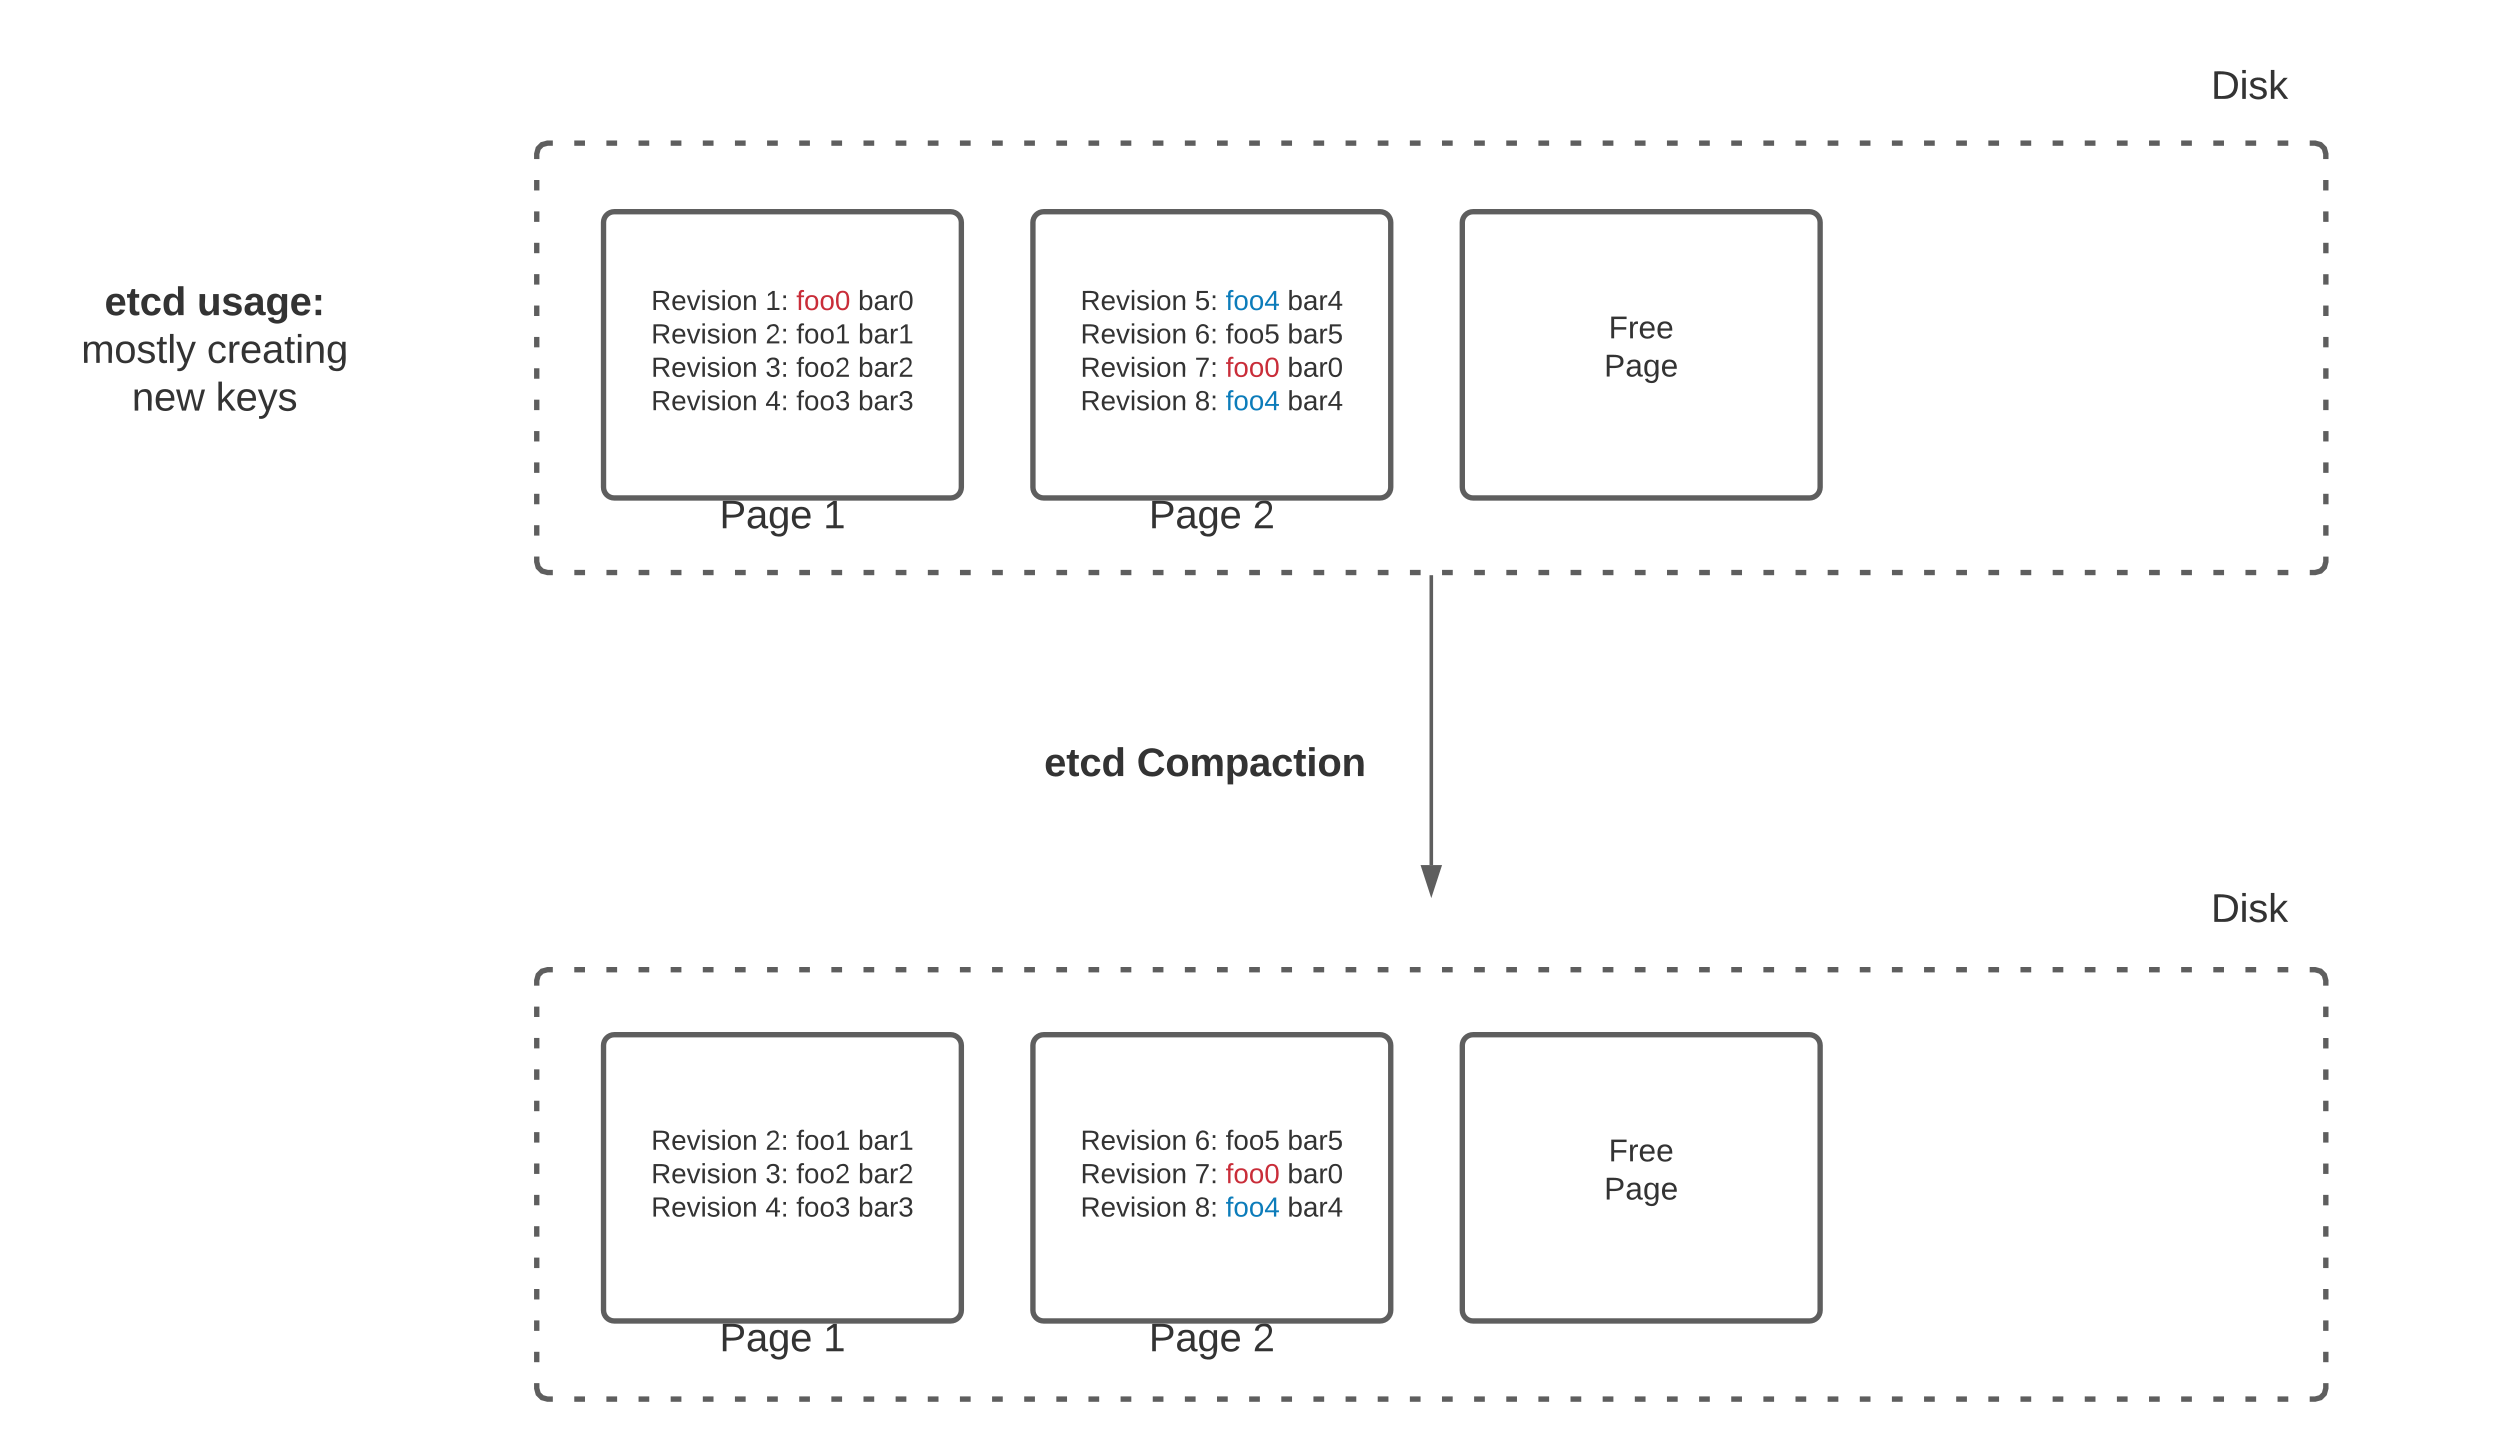 <svg xmlns="http://www.w3.org/2000/svg" xmlns:xlink="http://www.w3.org/1999/xlink" xmlns:lucid="lucid" width="1397.33" height="802"><g transform="translate(-80 -418)" lucid:page-tab-id="0_0"><path d="M0 0h1760v1360H0z" fill="#fff"/><path d="M397.33 684c0-3.3 2.7-6 6-6h228c3.32 0 6 2.7 6 6v48c0 3.3-2.68 6-6 6h-228c-3.3 0-6-2.7-6-6z" stroke="#000" stroke-opacity="0" stroke-width="3" fill="#fff" fill-opacity="0"/><use xlink:href="#a" transform="matrix(1,0,0,1,402.333,683) translate(79.815 30.278)"/><use xlink:href="#b" transform="matrix(1,0,0,1,402.333,683) translate(137.84 30.278)"/><path d="M637.33 684c0-3.3 2.7-6 6-6h228c3.32 0 6 2.7 6 6v48c0 3.3-2.68 6-6 6h-228c-3.3 0-6-2.7-6-6z" stroke="#000" stroke-opacity="0" stroke-width="3" fill="#fff" fill-opacity="0"/><use xlink:href="#a" transform="matrix(1,0,0,1,642.333,683) translate(79.815 30.278)"/><use xlink:href="#c" transform="matrix(1,0,0,1,642.333,683) translate(137.84 30.278)"/><path d="M897.33 542.33c0-3.3 2.7-6 6-6h188c3.32 0 6 2.7 6 6v148c0 3.32-2.68 6-6 6h-188c-3.3 0-6-2.68-6-6z" stroke="#5e5e5e" stroke-width="3" fill="#fff"/><use xlink:href="#d" transform="matrix(1,0,0,1,902.333,541.333) translate(76.778 65.785)"/><use xlink:href="#e" transform="matrix(1,0,0,1,902.333,541.333) translate(74.259 87.118)"/><path d="M417.33 542.33c0-3.3 2.7-6 6-6h188c3.32 0 6 2.7 6 6v148c0 3.32-2.68 6-6 6h-188c-3.3 0-6-2.68-6-6z" stroke="#5e5e5e" stroke-width="3" fill="#fff"/><use xlink:href="#f" transform="matrix(1,0,0,1,422.333,541.333) translate(21.63 49.944)"/><use xlink:href="#g" transform="matrix(1,0,0,1,422.333,541.333) translate(85.451 49.944)"/><use xlink:href="#h" transform="matrix(1,0,0,1,422.333,541.333) translate(102.735 49.944)"/><use xlink:href="#i" transform="matrix(1,0,0,1,422.333,541.333) translate(137.302 49.944)"/><use xlink:href="#j" transform="matrix(1,0,0,1,422.333,541.333) translate(21.63 68.611)"/><use xlink:href="#k" transform="matrix(1,0,0,1,422.333,541.333) translate(85.451 68.611)"/><use xlink:href="#l" transform="matrix(1,0,0,1,422.333,541.333) translate(102.735 68.611)"/><use xlink:href="#m" transform="matrix(1,0,0,1,422.333,541.333) translate(137.302 68.611)"/><use xlink:href="#n" transform="matrix(1,0,0,1,422.333,541.333) translate(21.63 87.278)"/><use xlink:href="#o" transform="matrix(1,0,0,1,422.333,541.333) translate(85.451 87.278)"/><use xlink:href="#p" transform="matrix(1,0,0,1,422.333,541.333) translate(102.735 87.278)"/><use xlink:href="#q" transform="matrix(1,0,0,1,422.333,541.333) translate(137.302 87.278)"/><use xlink:href="#n" transform="matrix(1,0,0,1,422.333,541.333) translate(21.63 105.944)"/><use xlink:href="#r" transform="matrix(1,0,0,1,422.333,541.333) translate(85.451 105.944)"/><use xlink:href="#s" transform="matrix(1,0,0,1,422.333,541.333) translate(102.735 105.944)"/><use xlink:href="#t" transform="matrix(1,0,0,1,422.333,541.333) translate(137.302 105.944)"/><path d="M657.33 542.33c0-3.3 2.7-6 6-6h188c3.32 0 6 2.7 6 6v148c0 3.32-2.68 6-6 6h-188c-3.3 0-6-2.68-6-6z" stroke="#5e5e5e" stroke-width="3" fill="#fff"/><use xlink:href="#f" transform="matrix(1,0,0,1,662.333,541.333) translate(21.63 49.944)"/><use xlink:href="#u" transform="matrix(1,0,0,1,662.333,541.333) translate(85.451 49.944)"/><use xlink:href="#v" transform="matrix(1,0,0,1,662.333,541.333) translate(102.735 49.944)"/><use xlink:href="#w" transform="matrix(1,0,0,1,662.333,541.333) translate(137.302 49.944)"/><use xlink:href="#x" transform="matrix(1,0,0,1,662.333,541.333) translate(21.63 68.611)"/><use xlink:href="#y" transform="matrix(1,0,0,1,662.333,541.333) translate(85.451 68.611)"/><use xlink:href="#z" transform="matrix(1,0,0,1,662.333,541.333) translate(102.735 68.611)"/><use xlink:href="#A" transform="matrix(1,0,0,1,662.333,541.333) translate(137.302 68.611)"/><use xlink:href="#n" transform="matrix(1,0,0,1,662.333,541.333) translate(21.63 87.278)"/><use xlink:href="#B" transform="matrix(1,0,0,1,662.333,541.333) translate(85.451 87.278)"/><use xlink:href="#C" transform="matrix(1,0,0,1,662.333,541.333) translate(102.735 87.278)"/><use xlink:href="#D" transform="matrix(1,0,0,1,662.333,541.333) translate(137.302 87.278)"/><use xlink:href="#E" transform="matrix(1,0,0,1,662.333,541.333) translate(21.63 105.944)"/><use xlink:href="#F" transform="matrix(1,0,0,1,662.333,541.333) translate(85.451 105.944)"/><use xlink:href="#v" transform="matrix(1,0,0,1,662.333,541.333) translate(102.735 105.944)"/><use xlink:href="#G" transform="matrix(1,0,0,1,662.333,541.333) translate(137.302 105.944)"/><path d="M380 966c0-3.3 2.7-6 6-6h988c3.3 0 6 2.7 6 6v228c0 3.3-2.7 6-6 6H386c-3.3 0-6-2.7-6-6z" fill-opacity="0"/><path d="M400.97 960h6m11.96 0h6m11.97 0h5.98m11.98 0h6m11.96 0h6m11.97 0h5.98m11.97 0h6m11.97 0h5.98m11.98 0h6m11.96 0h6m11.97 0h6m11.97 0h6m11.96 0h6m11.97 0h5.98m11.98 0h6m11.96 0h6m11.97 0h5.98m11.97 0h6m11.97 0h5.98m11.98 0h6m11.96 0h6m11.97 0h6m11.97 0h6m11.96 0h6m11.97 0h5.98m11.98 0h6m11.96 0h6m11.97 0h5.98m11.97 0h6m11.97 0h5.98m11.98 0h6m11.96 0h6m11.97 0h6m11.97 0h6m11.96 0h6m11.97 0h5.98m11.98 0h6m11.96 0h6m11.97 0h5.98m11.97 0h6m11.97 0h5.98m11.98 0h6m11.96 0h6m11.97 0h6m11.97 0h6m11.96 0h6m11.97 0h5.98m11.98 0h6m11.96 0h6m11.97 0h5.98m11.97 0h6m11.97 0h5.98m11.98 0h6m11.96 0h6m11.97 0h3l3.03.82 2.15 2.15.82 3.03v2.92m0 11.7v5.84m0 11.7v5.84m0 11.7v5.84m0 11.7v5.84m0 11.7v5.84m0 11.7v5.83m0 11.7v5.84m0 11.68v5.85m0 11.7v5.84m0 11.7v5.84m0 11.7v5.85m0 11.7v5.83m0 11.7v2.92l-.82 3.03-2.15 2.15-3.03.82h-3m-11.97 0h-6m-11.96 0h-6m-11.97 0h-5.98m-11.98 0h-6m-11.96 0h-6m-11.97 0h-5.98m-11.97 0h-6m-11.97 0h-5.98m-11.98 0h-6m-11.96 0h-6m-11.97 0h-6m-11.97 0h-6m-11.96 0h-6m-11.97 0h-5.98m-11.98 0h-6m-11.96 0h-6m-11.97 0h-5.98m-11.97 0h-6m-11.97 0h-5.98m-11.98 0h-6m-11.96 0h-6m-11.97 0h-6m-11.97 0h-6m-11.96 0h-6m-11.97 0h-5.98m-11.98 0h-6m-11.96 0h-6m-11.97 0h-5.98m-11.97 0h-6m-11.97 0h-5.98m-11.98 0h-6m-11.96 0h-6m-11.97 0h-6m-11.97 0h-6m-11.96 0h-6m-11.97 0h-5.98m-11.98 0h-6m-11.96 0h-6m-11.97 0h-5.98m-11.97 0h-6m-11.97 0h-5.98m-11.98 0h-6m-11.96 0h-6m-11.97 0h-6m-11.97 0h-6m-11.96 0h-6m-11.97 0h-5.98m-11.98 0h-6m-11.96 0h-6m-11.97 0h-5.98m-11.97 0h-6m-11.97 0h-5.98m-11.98 0h-6m-11.96 0h-6m-11.97 0h-3l-3.03-.82-2.15-2.15-.82-3.03v-2.92m0-11.7v-5.84m0-11.7V1156m0-11.7v-5.84m0-11.7v-5.84m0-11.7v-5.84m0-11.7v-5.83m0-11.7v-5.84m0-11.68v-5.85m0-11.7v-5.84m0-11.7v-5.84m0-11.7v-5.85m0-11.7v-5.83m0-11.7V966l.82-3.03 2.15-2.15L386 960h3" stroke="#5e5e5e" stroke-width="3" fill="none"/><path d="M1217.33 444c0-3.3 2.7-6 6-6h228c3.32 0 6 2.7 6 6v48c0 3.3-2.68 6-6 6h-228c-3.3 0-6-2.7-6-6z" stroke="#000" stroke-opacity="0" stroke-width="3" fill="#fff" fill-opacity="0"/><g><use xlink:href="#H" transform="matrix(1,0,0,1,1222.333,443) translate(93.457 30.278)"/></g><path d="M397.33 1144c0-3.3 2.7-6 6-6h228c3.32 0 6 2.7 6 6v48c0 3.3-2.68 6-6 6h-228c-3.3 0-6-2.7-6-6z" stroke="#000" stroke-opacity="0" stroke-width="3" fill="#fff" fill-opacity="0"/><g><use xlink:href="#a" transform="matrix(1,0,0,1,402.333,1143) translate(79.815 30.278)"/><use xlink:href="#b" transform="matrix(1,0,0,1,402.333,1143) translate(137.84 30.278)"/></g><path d="M637.33 1144c0-3.3 2.7-6 6-6h228c3.32 0 6 2.7 6 6v48c0 3.3-2.68 6-6 6h-228c-3.3 0-6-2.7-6-6z" stroke="#000" stroke-opacity="0" stroke-width="3" fill="#fff" fill-opacity="0"/><g><use xlink:href="#a" transform="matrix(1,0,0,1,642.333,1143) translate(79.815 30.278)"/><use xlink:href="#c" transform="matrix(1,0,0,1,642.333,1143) translate(137.84 30.278)"/></g><path d="M897.33 1002.33c0-3.3 2.7-6 6-6h188c3.32 0 6 2.7 6 6v148c0 3.32-2.68 6-6 6h-188c-3.3 0-6-2.68-6-6z" stroke="#5e5e5e" stroke-width="3" fill="#fff"/><g><use xlink:href="#d" transform="matrix(1,0,0,1,902.333,1001.333) translate(76.778 65.785)"/><use xlink:href="#e" transform="matrix(1,0,0,1,902.333,1001.333) translate(74.259 87.118)"/></g><path d="M417.33 1002.33c0-3.3 2.7-6 6-6h188c3.32 0 6 2.7 6 6v148c0 3.32-2.68 6-6 6h-188c-3.3 0-6-2.68-6-6z" stroke="#5e5e5e" stroke-width="3" fill="#fff"/><g><use xlink:href="#f" transform="matrix(1,0,0,1,422.333,1001.333) translate(21.63 59.319)"/><use xlink:href="#I" transform="matrix(1,0,0,1,422.333,1001.333) translate(85.451 59.319)"/><use xlink:href="#J" transform="matrix(1,0,0,1,422.333,1001.333) translate(102.735 59.319)"/><use xlink:href="#m" transform="matrix(1,0,0,1,422.333,1001.333) translate(137.302 59.319)"/><use xlink:href="#n" transform="matrix(1,0,0,1,422.333,1001.333) translate(21.63 77.986)"/><use xlink:href="#o" transform="matrix(1,0,0,1,422.333,1001.333) translate(85.451 77.986)"/><use xlink:href="#p" transform="matrix(1,0,0,1,422.333,1001.333) translate(102.735 77.986)"/><use xlink:href="#q" transform="matrix(1,0,0,1,422.333,1001.333) translate(137.302 77.986)"/><use xlink:href="#n" transform="matrix(1,0,0,1,422.333,1001.333) translate(21.63 96.653)"/><use xlink:href="#r" transform="matrix(1,0,0,1,422.333,1001.333) translate(85.451 96.653)"/><use xlink:href="#s" transform="matrix(1,0,0,1,422.333,1001.333) translate(102.735 96.653)"/><use xlink:href="#K" transform="matrix(1,0,0,1,422.333,1001.333) translate(137.302 96.653)"/></g><path d="M657.33 1002.33c0-3.3 2.7-6 6-6h188c3.32 0 6 2.7 6 6v148c0 3.32-2.68 6-6 6h-188c-3.3 0-6-2.68-6-6z" stroke="#5e5e5e" stroke-width="3" fill="#fff"/><g><use xlink:href="#f" transform="matrix(1,0,0,1,662.333,1001.333) translate(21.63 59.319)"/><use xlink:href="#L" transform="matrix(1,0,0,1,662.333,1001.333) translate(85.451 59.319)"/><use xlink:href="#M" transform="matrix(1,0,0,1,662.333,1001.333) translate(102.735 59.319)"/><use xlink:href="#N" transform="matrix(1,0,0,1,662.333,1001.333) translate(137.302 59.319)"/><use xlink:href="#E" transform="matrix(1,0,0,1,662.333,1001.333) translate(21.63 77.986)"/><use xlink:href="#O" transform="matrix(1,0,0,1,662.333,1001.333) translate(85.451 77.986)"/><use xlink:href="#h" transform="matrix(1,0,0,1,662.333,1001.333) translate(102.735 77.986)"/><use xlink:href="#P" transform="matrix(1,0,0,1,662.333,1001.333) translate(137.302 77.986)"/><use xlink:href="#E" transform="matrix(1,0,0,1,662.333,1001.333) translate(21.63 96.653)"/><use xlink:href="#F" transform="matrix(1,0,0,1,662.333,1001.333) translate(85.451 96.653)"/><use xlink:href="#v" transform="matrix(1,0,0,1,662.333,1001.333) translate(102.735 96.653)"/><use xlink:href="#G" transform="matrix(1,0,0,1,662.333,1001.333) translate(137.302 96.653)"/></g><path d="M380 504c0-3.3 2.7-6 6-6h988c3.3 0 6 2.7 6 6v228c0 3.3-2.7 6-6 6H386c-3.3 0-6-2.7-6-6z" fill-opacity="0"/><path d="M400.97 498h6m11.96 0h6m11.97 0h5.98m11.98 0h6m11.96 0h6m11.97 0h5.98m11.97 0h6m11.97 0h5.98m11.98 0h6m11.96 0h6m11.97 0h6m11.97 0h6m11.96 0h6m11.97 0h5.98m11.98 0h6m11.96 0h6m11.97 0h5.98m11.97 0h6m11.97 0h5.98m11.98 0h6m11.96 0h6m11.97 0h6m11.97 0h6m11.96 0h6m11.97 0h5.98m11.98 0h6m11.96 0h6m11.97 0h5.98m11.97 0h6m11.97 0h5.98m11.98 0h6m11.96 0h6m11.97 0h6m11.97 0h6m11.96 0h6m11.97 0h5.98m11.98 0h6m11.96 0h6m11.97 0h5.98m11.97 0h6m11.97 0h5.98m11.98 0h6m11.96 0h6m11.97 0h6m11.97 0h6m11.96 0h6m11.97 0h5.98m11.98 0h6m11.96 0h6m11.97 0h5.98m11.97 0h6m11.97 0h5.98m11.98 0h6m11.96 0h6m11.97 0h3l3.03.82 2.15 2.15.82 3.03v2.92m0 11.7v5.84m0 11.7V542m0 11.7v5.84m0 11.7v5.84m0 11.7v5.84m0 11.7v5.83m0 11.7v5.84m0 11.68v5.85m0 11.7v5.84m0 11.7v5.84m0 11.7v5.85m0 11.7v5.83m0 11.7V732l-.82 3.03-2.15 2.15-3.03.82h-3m-11.97 0h-6m-11.96 0h-6m-11.97 0h-5.98m-11.98 0h-6m-11.96 0h-6m-11.97 0h-5.98m-11.97 0h-6m-11.97 0h-5.98m-11.98 0h-6m-11.96 0h-6m-11.97 0h-6m-11.97 0h-6m-11.96 0h-6m-11.97 0h-5.98m-11.98 0h-6m-11.96 0h-6m-11.97 0h-5.98m-11.97 0h-6m-11.97 0h-5.98m-11.98 0h-6m-11.96 0h-6m-11.97 0h-6m-11.97 0h-6m-11.96 0h-6m-11.97 0h-5.98m-11.98 0h-6M892 738h-6m-11.97 0h-5.98m-11.97 0h-6m-11.97 0h-5.98m-11.98 0h-6m-11.96 0h-6m-11.97 0h-6m-11.97 0h-6m-11.96 0h-6m-11.97 0h-5.98m-11.98 0h-6m-11.96 0h-6m-11.97 0h-5.98m-11.97 0h-6m-11.97 0h-5.98m-11.98 0h-6m-11.96 0h-6m-11.97 0h-6m-11.97 0h-6m-11.96 0h-6m-11.97 0h-5.98m-11.98 0h-6m-11.96 0h-6m-11.97 0h-5.98m-11.97 0h-6m-11.97 0h-5.98m-11.98 0h-6m-11.96 0h-6M389 738h-3l-3.03-.82-2.15-2.15L380 732v-2.92m0-11.7v-5.84m0-11.7V694m0-11.7v-5.84m0-11.7v-5.84m0-11.7v-5.84m0-11.7v-5.83m0-11.7v-5.84m0-11.68v-5.85m0-11.7v-5.84m0-11.7v-5.84m0-11.7v-5.85m0-11.7v-5.83m0-11.7V504l.82-3.03 2.15-2.15L386 498h3" stroke="#5e5e5e" stroke-width="3" fill="none"/><path d="M1217.33 904c0-3.3 2.7-6 6-6h228c3.32 0 6 2.7 6 6v48c0 3.3-2.68 6-6 6h-228c-3.3 0-6-2.7-6-6z" stroke="#000" stroke-opacity="0" stroke-width="3" fill="#fff" fill-opacity="0"/><g><use xlink:href="#H" transform="matrix(1,0,0,1,1222.333,903) translate(93.457 30.278)"/></g><path d="M880 740.5v161" stroke="#5e5e5e" stroke-width="2" fill="none"/><path d="M881 740.53h-2v-1.03h2z" fill="#5e5e5e"/><path d="M880 916.76l-4.64-14.26h9.28z" stroke="#5e5e5e" stroke-width="2" fill="#5e5e5e"/><path d="M600 821.5c0-3.3 2.7-6 6-6h294.67c3.3 0 6 2.7 6 6v51.33c0 3.32-2.7 6-6 6H606c-3.3 0-6-2.68-6-6z" stroke="#000" stroke-opacity="0" stroke-width="3" fill="#fff" fill-opacity="0"/><g><use xlink:href="#Q" transform="matrix(1,0,0,1,605,820.5) translate(58.623 31.278)"/><use xlink:href="#R" transform="matrix(1,0,0,1,605,820.5) translate(110.352 31.278)"/></g><path d="M100 564c0-3.3 2.7-6 6-6h188c3.3 0 6 2.7 6 6v104.67c0 3.3-2.7 6-6 6H106c-3.3 0-6-2.7-6-6z" stroke="#000" stroke-opacity="0" stroke-width="3" fill="#fff" fill-opacity="0"/><g><use xlink:href="#Q" transform="matrix(1,0,0,1,105,563) translate(33.426 31.153)"/><use xlink:href="#S" transform="matrix(1,0,0,1,105,563) translate(85.154 31.153)"/><use xlink:href="#T" transform="matrix(1,0,0,1,105,563) translate(20.432 57.819)"/><use xlink:href="#U" transform="matrix(1,0,0,1,105,563) translate(90.679 57.819)"/><use xlink:href="#V" transform="matrix(1,0,0,1,105,563) translate(48.735 84.486)"/><use xlink:href="#W" transform="matrix(1,0,0,1,105,563) translate(95.586 84.486)"/></g><defs><path fill="#333" d="M30-248c87 1 191-15 191 75 0 78-77 80-158 76V0H30v-248zm33 125c57 0 124 11 124-50 0-59-68-47-124-48v98" id="X"/><path fill="#333" d="M141-36C126-15 110 5 73 4 37 3 15-17 15-53c-1-64 63-63 125-63 3-35-9-54-41-54-24 1-41 7-42 31l-33-3c5-37 33-52 76-52 45 0 72 20 72 64v82c-1 20 7 32 28 27v20c-31 9-61-2-59-35zM48-53c0 20 12 33 32 33 41-3 63-29 60-74-43 2-92-5-92 41" id="Y"/><path fill="#333" d="M177-190C167-65 218 103 67 71c-23-6-38-20-44-43l32-5c15 47 100 32 89-28v-30C133-14 115 1 83 1 29 1 15-40 15-95c0-56 16-97 71-98 29-1 48 16 59 35 1-10 0-23 2-32h30zM94-22c36 0 50-32 50-73 0-42-14-75-50-75-39 0-46 34-46 75s6 73 46 73" id="Z"/><path fill="#333" d="M100-194c63 0 86 42 84 106H49c0 40 14 67 53 68 26 1 43-12 49-29l28 8c-11 28-37 45-77 45C44 4 14-33 15-96c1-61 26-98 85-98zm52 81c6-60-76-77-97-28-3 7-6 17-6 28h103" id="aa"/><g id="a"><use transform="matrix(0.062,0,0,0.062,0,0)" xlink:href="#X"/><use transform="matrix(0.062,0,0,0.062,14.815,0)" xlink:href="#Y"/><use transform="matrix(0.062,0,0,0.062,27.16,0)" xlink:href="#Z"/><use transform="matrix(0.062,0,0,0.062,39.506,0)" xlink:href="#aa"/></g><path fill="#333" d="M27 0v-27h64v-190l-56 39v-29l58-41h29v221h61V0H27" id="ab"/><use transform="matrix(0.062,0,0,0.062,0,0)" xlink:href="#ab" id="b"/><path fill="#333" d="M101-251c82-7 93 87 43 132L82-64C71-53 59-42 53-27h129V0H18c2-99 128-94 128-182 0-28-16-43-45-43s-46 15-49 41l-32-3c6-41 34-60 81-64" id="ac"/><use transform="matrix(0.062,0,0,0.062,0,0)" xlink:href="#ac" id="c"/><path fill="#333" d="M63-220v92h138v28H63V0H30v-248h175v28H63" id="ad"/><path fill="#333" d="M114-163C36-179 61-72 57 0H25l-1-190h30c1 12-1 29 2 39 6-27 23-49 58-41v29" id="ae"/><g id="d"><use transform="matrix(0.049,0,0,0.049,0,0)" xlink:href="#ad"/><use transform="matrix(0.049,0,0,0.049,10.815,0)" xlink:href="#ae"/><use transform="matrix(0.049,0,0,0.049,16.691,0)" xlink:href="#aa"/><use transform="matrix(0.049,0,0,0.049,26.568,0)" xlink:href="#aa"/></g><g id="e"><use transform="matrix(0.049,0,0,0.049,0,0)" xlink:href="#X"/><use transform="matrix(0.049,0,0,0.049,11.852,0)" xlink:href="#Y"/><use transform="matrix(0.049,0,0,0.049,21.728,0)" xlink:href="#Z"/><use transform="matrix(0.049,0,0,0.049,31.605,0)" xlink:href="#aa"/></g><path fill="#333" d="M233-177c-1 41-23 64-60 70L243 0h-38l-65-103H63V0H30v-248c88 3 205-21 203 71zM63-129c60-2 137 13 137-47 0-61-80-42-137-45v92" id="af"/><path fill="#333" d="M108 0H70L1-190h34L89-25l56-165h34" id="ag"/><path fill="#333" d="M24-231v-30h32v30H24zM24 0v-190h32V0H24" id="ah"/><path fill="#333" d="M135-143c-3-34-86-38-87 0 15 53 115 12 119 90S17 21 10-45l28-5c4 36 97 45 98 0-10-56-113-15-118-90-4-57 82-63 122-42 12 7 21 19 24 35" id="ai"/><path fill="#333" d="M100-194c62-1 85 37 85 99 1 63-27 99-86 99S16-35 15-95c0-66 28-99 85-99zM99-20c44 1 53-31 53-75 0-43-8-75-51-75s-53 32-53 75 10 74 51 75" id="aj"/><path fill="#333" d="M117-194c89-4 53 116 60 194h-32v-121c0-31-8-49-39-48C34-167 62-67 57 0H25l-1-190h30c1 10-1 24 2 32 11-22 29-35 61-36" id="ak"/><g id="f"><use transform="matrix(0.043,0,0,0.043,0,0)" xlink:href="#af"/><use transform="matrix(0.043,0,0,0.043,11.191,0)" xlink:href="#aa"/><use transform="matrix(0.043,0,0,0.043,19.833,0)" xlink:href="#ag"/><use transform="matrix(0.043,0,0,0.043,27.611,0)" xlink:href="#ah"/><use transform="matrix(0.043,0,0,0.043,31.025,0)" xlink:href="#ai"/><use transform="matrix(0.043,0,0,0.043,38.802,0)" xlink:href="#ah"/><use transform="matrix(0.043,0,0,0.043,42.216,0)" xlink:href="#aj"/><use transform="matrix(0.043,0,0,0.043,50.858,0)" xlink:href="#ak"/></g><path fill="#333" d="M33-154v-36h34v36H33zM33 0v-36h34V0H33" id="al"/><g id="g"><use transform="matrix(0.043,0,0,0.043,0,0)" xlink:href="#ab"/><use transform="matrix(0.043,0,0,0.043,8.642,0)" xlink:href="#al"/></g><path fill="#c92d39" d="M101-234c-31-9-42 10-38 44h38v23H63V0H32v-167H5v-23h27c-7-52 17-82 69-68v24" id="am"/><path fill="#c92d39" d="M100-194c62-1 85 37 85 99 1 63-27 99-86 99S16-35 15-95c0-66 28-99 85-99zM99-20c44 1 53-31 53-75 0-43-8-75-51-75s-53 32-53 75 10 74 51 75" id="an"/><path fill="#c92d39" d="M101-251c68 0 85 55 85 127S166 4 100 4C33 4 14-52 14-124c0-73 17-127 87-127zm-1 229c47 0 54-49 54-102s-4-102-53-102c-51 0-55 48-55 102 0 53 5 102 54 102" id="ao"/><g id="h"><use transform="matrix(0.043,0,0,0.043,0,0)" xlink:href="#am"/><use transform="matrix(0.043,0,0,0.043,4.321,0)" xlink:href="#an"/><use transform="matrix(0.043,0,0,0.043,12.963,0)" xlink:href="#an"/><use transform="matrix(0.043,0,0,0.043,21.605,0)" xlink:href="#ao"/></g><path fill="#333" d="M115-194c53 0 69 39 70 98 0 66-23 100-70 100C84 3 66-7 56-30L54 0H23l1-261h32v101c10-23 28-34 59-34zm-8 174c40 0 45-34 45-75 0-40-5-75-45-74-42 0-51 32-51 76 0 43 10 73 51 73" id="ap"/><path fill="#333" d="M101-251c68 0 85 55 85 127S166 4 100 4C33 4 14-52 14-124c0-73 17-127 87-127zm-1 229c47 0 54-49 54-102s-4-102-53-102c-51 0-55 48-55 102 0 53 5 102 54 102" id="aq"/><g id="i"><use transform="matrix(0.043,0,0,0.043,0,0)" xlink:href="#ap"/><use transform="matrix(0.043,0,0,0.043,8.642,0)" xlink:href="#Y"/><use transform="matrix(0.043,0,0,0.043,17.284,0)" xlink:href="#ae"/><use transform="matrix(0.043,0,0,0.043,22.426,0)" xlink:href="#aq"/></g><g id="j"><use transform="matrix(0.043,0,0,0.043,0,0)" xlink:href="#af"/><use transform="matrix(0.043,0,0,0.043,11.191,0)" xlink:href="#aa"/><use transform="matrix(0.043,0,0,0.043,19.833,0)" xlink:href="#ag"/><use transform="matrix(0.043,0,0,0.043,27.611,0)" xlink:href="#ah"/><use transform="matrix(0.043,0,0,0.043,31.025,0)" xlink:href="#ai"/><use transform="matrix(0.043,0,0,0.043,38.802,0)" xlink:href="#ah"/><use transform="matrix(0.043,0,0,0.043,42.216,0)" xlink:href="#aj"/><use transform="matrix(0.043,0,0,0.043,50.858,0)" xlink:href="#ak"/></g><g id="k"><use transform="matrix(0.043,0,0,0.043,0,0)" xlink:href="#ac"/><use transform="matrix(0.043,0,0,0.043,8.642,0)" xlink:href="#al"/></g><path fill="#333" d="M101-234c-31-9-42 10-38 44h38v23H63V0H32v-167H5v-23h27c-7-52 17-82 69-68v24" id="ar"/><g id="l"><use transform="matrix(0.043,0,0,0.043,0,0)" xlink:href="#ar"/><use transform="matrix(0.043,0,0,0.043,4.321,0)" xlink:href="#aj"/><use transform="matrix(0.043,0,0,0.043,12.963,0)" xlink:href="#aj"/><use transform="matrix(0.043,0,0,0.043,21.605,0)" xlink:href="#ab"/></g><g id="m"><use transform="matrix(0.043,0,0,0.043,0,0)" xlink:href="#ap"/><use transform="matrix(0.043,0,0,0.043,8.642,0)" xlink:href="#Y"/><use transform="matrix(0.043,0,0,0.043,17.284,0)" xlink:href="#ae"/><use transform="matrix(0.043,0,0,0.043,22.426,0)" xlink:href="#ab"/></g><g id="n"><use transform="matrix(0.043,0,0,0.043,0,0)" xlink:href="#af"/><use transform="matrix(0.043,0,0,0.043,11.191,0)" xlink:href="#aa"/><use transform="matrix(0.043,0,0,0.043,19.833,0)" xlink:href="#ag"/><use transform="matrix(0.043,0,0,0.043,27.611,0)" xlink:href="#ah"/><use transform="matrix(0.043,0,0,0.043,31.025,0)" xlink:href="#ai"/><use transform="matrix(0.043,0,0,0.043,38.802,0)" xlink:href="#ah"/><use transform="matrix(0.043,0,0,0.043,42.216,0)" xlink:href="#aj"/><use transform="matrix(0.043,0,0,0.043,50.858,0)" xlink:href="#ak"/></g><path fill="#333" d="M126-127c33 6 58 20 58 59 0 88-139 92-164 29-3-8-5-16-6-25l32-3c6 27 21 44 54 44 32 0 52-15 52-46 0-38-36-46-79-43v-28c39 1 72-4 72-42 0-27-17-43-46-43-28 0-47 15-49 41l-32-3c6-42 35-63 81-64 48-1 79 21 79 65 0 36-21 52-52 59" id="as"/><g id="o"><use transform="matrix(0.043,0,0,0.043,0,0)" xlink:href="#as"/><use transform="matrix(0.043,0,0,0.043,8.642,0)" xlink:href="#al"/></g><g id="p"><use transform="matrix(0.043,0,0,0.043,0,0)" xlink:href="#ar"/><use transform="matrix(0.043,0,0,0.043,4.321,0)" xlink:href="#aj"/><use transform="matrix(0.043,0,0,0.043,12.963,0)" xlink:href="#aj"/><use transform="matrix(0.043,0,0,0.043,21.605,0)" xlink:href="#ac"/></g><g id="q"><use transform="matrix(0.043,0,0,0.043,0,0)" xlink:href="#ap"/><use transform="matrix(0.043,0,0,0.043,8.642,0)" xlink:href="#Y"/><use transform="matrix(0.043,0,0,0.043,17.284,0)" xlink:href="#ae"/><use transform="matrix(0.043,0,0,0.043,22.426,0)" xlink:href="#ac"/></g><path fill="#333" d="M155-56V0h-30v-56H8v-25l114-167h33v167h35v25h-35zm-30-156c-27 46-58 90-88 131h88v-131" id="at"/><g id="r"><use transform="matrix(0.043,0,0,0.043,0,0)" xlink:href="#at"/><use transform="matrix(0.043,0,0,0.043,8.642,0)" xlink:href="#al"/></g><g id="s"><use transform="matrix(0.043,0,0,0.043,0,0)" xlink:href="#ar"/><use transform="matrix(0.043,0,0,0.043,4.321,0)" xlink:href="#aj"/><use transform="matrix(0.043,0,0,0.043,12.963,0)" xlink:href="#aj"/><use transform="matrix(0.043,0,0,0.043,21.605,0)" xlink:href="#as"/></g><g id="t"><use transform="matrix(0.043,0,0,0.043,0,0)" xlink:href="#ap"/><use transform="matrix(0.043,0,0,0.043,8.642,0)" xlink:href="#Y"/><use transform="matrix(0.043,0,0,0.043,17.284,0)" xlink:href="#ae"/><use transform="matrix(0.043,0,0,0.043,22.426,0)" xlink:href="#as"/></g><path fill="#333" d="M54-142c48-35 137-8 131 61C196 18 31 33 14-55l32-4c7 23 22 37 52 37 35-1 51-22 54-58 4-55-73-65-99-34H22l8-134h141v27H59" id="au"/><g id="u"><use transform="matrix(0.043,0,0,0.043,0,0)" xlink:href="#au"/><use transform="matrix(0.043,0,0,0.043,8.642,0)" xlink:href="#al"/></g><path fill="#0c7cba" d="M101-234c-31-9-42 10-38 44h38v23H63V0H32v-167H5v-23h27c-7-52 17-82 69-68v24" id="av"/><path fill="#0c7cba" d="M100-194c62-1 85 37 85 99 1 63-27 99-86 99S16-35 15-95c0-66 28-99 85-99zM99-20c44 1 53-31 53-75 0-43-8-75-51-75s-53 32-53 75 10 74 51 75" id="aw"/><path fill="#0c7cba" d="M155-56V0h-30v-56H8v-25l114-167h33v167h35v25h-35zm-30-156c-27 46-58 90-88 131h88v-131" id="ax"/><g id="v"><use transform="matrix(0.043,0,0,0.043,0,0)" xlink:href="#av"/><use transform="matrix(0.043,0,0,0.043,4.321,0)" xlink:href="#aw"/><use transform="matrix(0.043,0,0,0.043,12.963,0)" xlink:href="#aw"/><use transform="matrix(0.043,0,0,0.043,21.605,0)" xlink:href="#ax"/></g><g id="w"><use transform="matrix(0.043,0,0,0.043,0,0)" xlink:href="#ap"/><use transform="matrix(0.043,0,0,0.043,8.642,0)" xlink:href="#Y"/><use transform="matrix(0.043,0,0,0.043,17.284,0)" xlink:href="#ae"/><use transform="matrix(0.043,0,0,0.043,22.426,0)" xlink:href="#at"/></g><g id="x"><use transform="matrix(0.043,0,0,0.043,0,0)" xlink:href="#af"/><use transform="matrix(0.043,0,0,0.043,11.191,0)" xlink:href="#aa"/><use transform="matrix(0.043,0,0,0.043,19.833,0)" xlink:href="#ag"/><use transform="matrix(0.043,0,0,0.043,27.611,0)" xlink:href="#ah"/><use transform="matrix(0.043,0,0,0.043,31.025,0)" xlink:href="#ai"/><use transform="matrix(0.043,0,0,0.043,38.802,0)" xlink:href="#ah"/><use transform="matrix(0.043,0,0,0.043,42.216,0)" xlink:href="#aj"/><use transform="matrix(0.043,0,0,0.043,50.858,0)" xlink:href="#ak"/></g><path fill="#333" d="M110-160c48 1 74 30 74 79 0 53-28 85-80 85-65 0-83-55-86-122-5-90 50-162 133-122 14 7 22 21 27 39l-31 6c-5-40-67-38-82-6-9 19-15 44-15 74 11-20 30-34 60-33zm-7 138c34 0 49-23 49-58s-16-56-50-56c-29 0-50 16-49 49 1 36 15 65 50 65" id="ay"/><g id="y"><use transform="matrix(0.043,0,0,0.043,0,0)" xlink:href="#ay"/><use transform="matrix(0.043,0,0,0.043,8.642,0)" xlink:href="#al"/></g><g id="z"><use transform="matrix(0.043,0,0,0.043,0,0)" xlink:href="#ar"/><use transform="matrix(0.043,0,0,0.043,4.321,0)" xlink:href="#aj"/><use transform="matrix(0.043,0,0,0.043,12.963,0)" xlink:href="#aj"/><use transform="matrix(0.043,0,0,0.043,21.605,0)" xlink:href="#au"/></g><g id="A"><use transform="matrix(0.043,0,0,0.043,0,0)" xlink:href="#ap"/><use transform="matrix(0.043,0,0,0.043,8.642,0)" xlink:href="#Y"/><use transform="matrix(0.043,0,0,0.043,17.284,0)" xlink:href="#ae"/><use transform="matrix(0.043,0,0,0.043,22.426,0)" xlink:href="#au"/></g><path fill="#333" d="M64 0c3-98 48-159 88-221H18v-27h164v26C143-157 98-101 97 0H64" id="az"/><g id="B"><use transform="matrix(0.043,0,0,0.043,0,0)" xlink:href="#az"/><use transform="matrix(0.043,0,0,0.043,8.642,0)" xlink:href="#al"/></g><g id="C"><use transform="matrix(0.043,0,0,0.043,0,0)" xlink:href="#am"/><use transform="matrix(0.043,0,0,0.043,4.321,0)" xlink:href="#an"/><use transform="matrix(0.043,0,0,0.043,12.963,0)" xlink:href="#an"/><use transform="matrix(0.043,0,0,0.043,21.605,0)" xlink:href="#ao"/></g><g id="D"><use transform="matrix(0.043,0,0,0.043,0,0)" xlink:href="#ap"/><use transform="matrix(0.043,0,0,0.043,8.642,0)" xlink:href="#Y"/><use transform="matrix(0.043,0,0,0.043,17.284,0)" xlink:href="#ae"/><use transform="matrix(0.043,0,0,0.043,22.426,0)" xlink:href="#aq"/></g><g id="E"><use transform="matrix(0.043,0,0,0.043,0,0)" xlink:href="#af"/><use transform="matrix(0.043,0,0,0.043,11.191,0)" xlink:href="#aa"/><use transform="matrix(0.043,0,0,0.043,19.833,0)" xlink:href="#ag"/><use transform="matrix(0.043,0,0,0.043,27.611,0)" xlink:href="#ah"/><use transform="matrix(0.043,0,0,0.043,31.025,0)" xlink:href="#ai"/><use transform="matrix(0.043,0,0,0.043,38.802,0)" xlink:href="#ah"/><use transform="matrix(0.043,0,0,0.043,42.216,0)" xlink:href="#aj"/><use transform="matrix(0.043,0,0,0.043,50.858,0)" xlink:href="#ak"/></g><path fill="#333" d="M134-131c28 9 52 24 51 62-1 50-34 73-85 73S17-19 16-69c0-36 21-54 49-61-75-25-45-126 34-121 46 3 78 18 79 63 0 33-17 51-44 57zm-34-11c31 1 46-15 46-44 0-28-17-43-47-42-29 0-46 13-45 42 1 28 16 44 46 44zm1 122c35 0 51-18 51-52 0-30-18-46-53-46-33 0-51 17-51 47 0 34 19 51 53 51" id="aA"/><g id="F"><use transform="matrix(0.043,0,0,0.043,0,0)" xlink:href="#aA"/><use transform="matrix(0.043,0,0,0.043,8.642,0)" xlink:href="#al"/></g><g id="G"><use transform="matrix(0.043,0,0,0.043,0,0)" xlink:href="#ap"/><use transform="matrix(0.043,0,0,0.043,8.642,0)" xlink:href="#Y"/><use transform="matrix(0.043,0,0,0.043,17.284,0)" xlink:href="#ae"/><use transform="matrix(0.043,0,0,0.043,22.426,0)" xlink:href="#at"/></g><path fill="#333" d="M30-248c118-7 216 8 213 122C240-48 200 0 122 0H30v-248zM63-27c89 8 146-16 146-99s-60-101-146-95v194" id="aB"/><path fill="#333" d="M143 0L79-87 56-68V0H24v-261h32v163l83-92h37l-77 82L181 0h-38" id="aC"/><g id="H"><use transform="matrix(0.062,0,0,0.062,0,0)" xlink:href="#aB"/><use transform="matrix(0.062,0,0,0.062,15.988,0)" xlink:href="#ah"/><use transform="matrix(0.062,0,0,0.062,20.864,0)" xlink:href="#ai"/><use transform="matrix(0.062,0,0,0.062,31.975,0)" xlink:href="#aC"/></g><g id="I"><use transform="matrix(0.043,0,0,0.043,0,0)" xlink:href="#ac"/><use transform="matrix(0.043,0,0,0.043,8.642,0)" xlink:href="#al"/></g><g id="J"><use transform="matrix(0.043,0,0,0.043,0,0)" xlink:href="#ar"/><use transform="matrix(0.043,0,0,0.043,4.321,0)" xlink:href="#aj"/><use transform="matrix(0.043,0,0,0.043,12.963,0)" xlink:href="#aj"/><use transform="matrix(0.043,0,0,0.043,21.605,0)" xlink:href="#ab"/></g><g id="K"><use transform="matrix(0.043,0,0,0.043,0,0)" xlink:href="#ap"/><use transform="matrix(0.043,0,0,0.043,8.642,0)" xlink:href="#Y"/><use transform="matrix(0.043,0,0,0.043,17.284,0)" xlink:href="#ae"/><use transform="matrix(0.043,0,0,0.043,22.426,0)" xlink:href="#as"/></g><g id="L"><use transform="matrix(0.043,0,0,0.043,0,0)" xlink:href="#ay"/><use transform="matrix(0.043,0,0,0.043,8.642,0)" xlink:href="#al"/></g><g id="M"><use transform="matrix(0.043,0,0,0.043,0,0)" xlink:href="#ar"/><use transform="matrix(0.043,0,0,0.043,4.321,0)" xlink:href="#aj"/><use transform="matrix(0.043,0,0,0.043,12.963,0)" xlink:href="#aj"/><use transform="matrix(0.043,0,0,0.043,21.605,0)" xlink:href="#au"/></g><g id="N"><use transform="matrix(0.043,0,0,0.043,0,0)" xlink:href="#ap"/><use transform="matrix(0.043,0,0,0.043,8.642,0)" xlink:href="#Y"/><use transform="matrix(0.043,0,0,0.043,17.284,0)" xlink:href="#ae"/><use transform="matrix(0.043,0,0,0.043,22.426,0)" xlink:href="#au"/></g><g id="O"><use transform="matrix(0.043,0,0,0.043,0,0)" xlink:href="#az"/><use transform="matrix(0.043,0,0,0.043,8.642,0)" xlink:href="#al"/></g><g id="P"><use transform="matrix(0.043,0,0,0.043,0,0)" xlink:href="#ap"/><use transform="matrix(0.043,0,0,0.043,8.642,0)" xlink:href="#Y"/><use transform="matrix(0.043,0,0,0.043,17.284,0)" xlink:href="#ae"/><use transform="matrix(0.043,0,0,0.043,22.426,0)" xlink:href="#aq"/></g><path fill="#333" d="M185-48c-13 30-37 53-82 52C43 2 14-33 14-96s30-98 90-98c62 0 83 45 84 108H66c0 31 8 55 39 56 18 0 30-7 34-22zm-45-69c5-46-57-63-70-21-2 6-4 13-4 21h74" id="aD"/><path fill="#333" d="M115-3C79 11 28 4 28-45v-112H4v-33h27l15-45h31v45h36v33H77v99c-1 23 16 31 38 25v30" id="aE"/><path fill="#333" d="M190-63c-7 42-38 67-86 67-59 0-84-38-90-98-12-110 154-137 174-36l-49 2c-2-19-15-32-35-32-30 0-35 28-38 64-6 74 65 87 74 30" id="aF"/><path fill="#333" d="M88-194c31-1 46 15 58 34l-1-101h50l1 261h-48c-2-10 0-23-3-31C134-8 116 4 84 4 32 4 16-41 15-95c0-56 19-97 73-99zm17 164c33 0 40-30 41-66 1-37-9-64-41-64s-38 30-39 65c0 43 13 65 39 65" id="aG"/><g id="Q"><use transform="matrix(0.062,0,0,0.062,0,0)" xlink:href="#aD"/><use transform="matrix(0.062,0,0,0.062,12.346,0)" xlink:href="#aE"/><use transform="matrix(0.062,0,0,0.062,19.691,0)" xlink:href="#aF"/><use transform="matrix(0.062,0,0,0.062,32.037,0)" xlink:href="#aG"/></g><path fill="#333" d="M67-125c0 53 21 87 73 88 37 1 54-22 65-47l45 17C233-25 199 4 140 4 58 4 20-42 15-125 8-235 124-281 211-232c18 10 29 29 36 50l-46 12c-8-25-30-41-62-41-52 0-71 34-72 86" id="aH"/><path fill="#333" d="M110-194c64 0 96 36 96 99 0 64-35 99-97 99-61 0-95-36-95-99 0-62 34-99 96-99zm-1 164c35 0 45-28 45-65 0-40-10-65-43-65-34 0-45 26-45 65 0 36 10 65 43 65" id="aI"/><path fill="#333" d="M220-157c-53 9-28 100-34 157h-49v-107c1-27-5-49-29-50C55-147 81-57 75 0H25l-1-190h47c2 12-1 28 3 38 10-53 101-56 108 0 13-22 24-43 59-42 82 1 51 116 57 194h-49v-107c-1-25-5-48-29-50" id="aJ"/><path fill="#333" d="M135-194c53 0 70 44 70 98 0 56-19 98-73 100-31 1-45-17-59-34 3 33 2 69 2 105H25l-1-265h48c2 10 0 23 3 31 11-24 29-35 60-35zM114-30c33 0 39-31 40-66 0-38-9-64-40-64-56 0-55 130 0 130" id="aK"/><path fill="#333" d="M133-34C117-15 103 5 69 4 32 3 11-16 11-54c-1-60 55-63 116-61 1-26-3-47-28-47-18 1-26 9-28 27l-52-2c7-38 36-58 82-57s74 22 75 68l1 82c-1 14 12 18 25 15v27c-30 8-71 5-69-32zm-48 3c29 0 43-24 42-57-32 0-66-3-65 30 0 17 8 27 23 27" id="aL"/><path fill="#333" d="M25-224v-37h50v37H25zM25 0v-190h50V0H25" id="aM"/><path fill="#333" d="M135-194c87-1 58 113 63 194h-50c-7-57 23-157-34-157-59 0-34 97-39 157H25l-1-190h47c2 12-1 28 3 38 12-26 28-41 61-42" id="aN"/><g id="R"><use transform="matrix(0.062,0,0,0.062,0,0)" xlink:href="#aH"/><use transform="matrix(0.062,0,0,0.062,15.988,0)" xlink:href="#aI"/><use transform="matrix(0.062,0,0,0.062,29.506,0)" xlink:href="#aJ"/><use transform="matrix(0.062,0,0,0.062,49.259,0)" xlink:href="#aK"/><use transform="matrix(0.062,0,0,0.062,62.778,0)" xlink:href="#aL"/><use transform="matrix(0.062,0,0,0.062,75.123,0)" xlink:href="#aF"/><use transform="matrix(0.062,0,0,0.062,87.469,0)" xlink:href="#aE"/><use transform="matrix(0.062,0,0,0.062,94.815,0)" xlink:href="#aM"/><use transform="matrix(0.062,0,0,0.062,100.988,0)" xlink:href="#aI"/><use transform="matrix(0.062,0,0,0.062,114.506,0)" xlink:href="#aN"/></g><path fill="#333" d="M85 4C-2 5 27-109 22-190h50c7 57-23 150 33 157 60-5 35-97 40-157h50l1 190h-47c-2-12 1-28-3-38-12 25-28 42-61 42" id="aO"/><path fill="#333" d="M137-138c1-29-70-34-71-4 15 46 118 7 119 86 1 83-164 76-172 9l43-7c4 19 20 25 44 25 33 8 57-30 24-41C81-84 22-81 20-136c-2-80 154-74 161-7" id="aP"/><path fill="#333" d="M195-6C206 82 75 100 31 46c-4-6-6-13-8-21l49-6c3 16 16 24 34 25 40 0 42-37 40-79-11 22-30 35-61 35-53 0-70-43-70-97 0-56 18-96 73-97 30 0 46 14 59 34l2-30h47zm-90-29c32 0 41-27 41-63 0-35-9-62-40-62-32 0-39 29-40 63 0 36 9 62 39 62" id="aQ"/><path fill="#333" d="M35-132v-50h50v50H35zM35 0v-49h50V0H35" id="aR"/><g id="S"><use transform="matrix(0.062,0,0,0.062,0,0)" xlink:href="#aO"/><use transform="matrix(0.062,0,0,0.062,13.519,0)" xlink:href="#aP"/><use transform="matrix(0.062,0,0,0.062,25.864,0)" xlink:href="#aL"/><use transform="matrix(0.062,0,0,0.062,38.21,0)" xlink:href="#aQ"/><use transform="matrix(0.062,0,0,0.062,51.728,0)" xlink:href="#aD"/><use transform="matrix(0.062,0,0,0.062,64.074,0)" xlink:href="#aR"/></g><path fill="#333" d="M210-169c-67 3-38 105-44 169h-31v-121c0-29-5-50-35-48C34-165 62-65 56 0H25l-1-190h30c1 10-1 24 2 32 10-44 99-50 107 0 11-21 27-35 58-36 85-2 47 119 55 194h-31v-121c0-29-5-49-35-48" id="aS"/><path fill="#333" d="M59-47c-2 24 18 29 38 22v24C64 9 27 4 27-40v-127H5v-23h24l9-43h21v43h35v23H59v120" id="aT"/><path fill="#333" d="M24 0v-261h32V0H24" id="aU"/><path fill="#333" d="M179-190L93 31C79 59 56 82 12 73V49c39 6 53-20 64-50L1-190h34L92-34l54-156h33" id="aV"/><g id="T"><use transform="matrix(0.062,0,0,0.062,0,0)" xlink:href="#aS"/><use transform="matrix(0.062,0,0,0.062,18.457,0)" xlink:href="#aj"/><use transform="matrix(0.062,0,0,0.062,30.802,0)" xlink:href="#ai"/><use transform="matrix(0.062,0,0,0.062,41.914,0)" xlink:href="#aT"/><use transform="matrix(0.062,0,0,0.062,48.086,0)" xlink:href="#aU"/><use transform="matrix(0.062,0,0,0.062,52.963,0)" xlink:href="#aV"/></g><path fill="#333" d="M96-169c-40 0-48 33-48 73s9 75 48 75c24 0 41-14 43-38l32 2c-6 37-31 61-74 61-59 0-76-41-82-99-10-93 101-131 147-64 4 7 5 14 7 22l-32 3c-4-21-16-35-41-35" id="aW"/><g id="U"><use transform="matrix(0.062,0,0,0.062,0,0)" xlink:href="#aW"/><use transform="matrix(0.062,0,0,0.062,11.111,0)" xlink:href="#ae"/><use transform="matrix(0.062,0,0,0.062,18.457,0)" xlink:href="#aa"/><use transform="matrix(0.062,0,0,0.062,30.802,0)" xlink:href="#Y"/><use transform="matrix(0.062,0,0,0.062,43.148,0)" xlink:href="#aT"/><use transform="matrix(0.062,0,0,0.062,49.321,0)" xlink:href="#ah"/><use transform="matrix(0.062,0,0,0.062,54.198,0)" xlink:href="#ak"/><use transform="matrix(0.062,0,0,0.062,66.543,0)" xlink:href="#Z"/></g><path fill="#333" d="M206 0h-36l-40-164L89 0H53L-1-190h32L70-26l43-164h34l41 164 42-164h31" id="aX"/><g id="V"><use transform="matrix(0.062,0,0,0.062,0,0)" xlink:href="#ak"/><use transform="matrix(0.062,0,0,0.062,12.346,0)" xlink:href="#aa"/><use transform="matrix(0.062,0,0,0.062,24.691,0)" xlink:href="#aX"/></g><g id="W"><use transform="matrix(0.062,0,0,0.062,0,0)" xlink:href="#aC"/><use transform="matrix(0.062,0,0,0.062,11.111,0)" xlink:href="#aa"/><use transform="matrix(0.062,0,0,0.062,23.457,0)" xlink:href="#aV"/><use transform="matrix(0.062,0,0,0.062,34.568,0)" xlink:href="#ai"/></g></defs></g></svg>